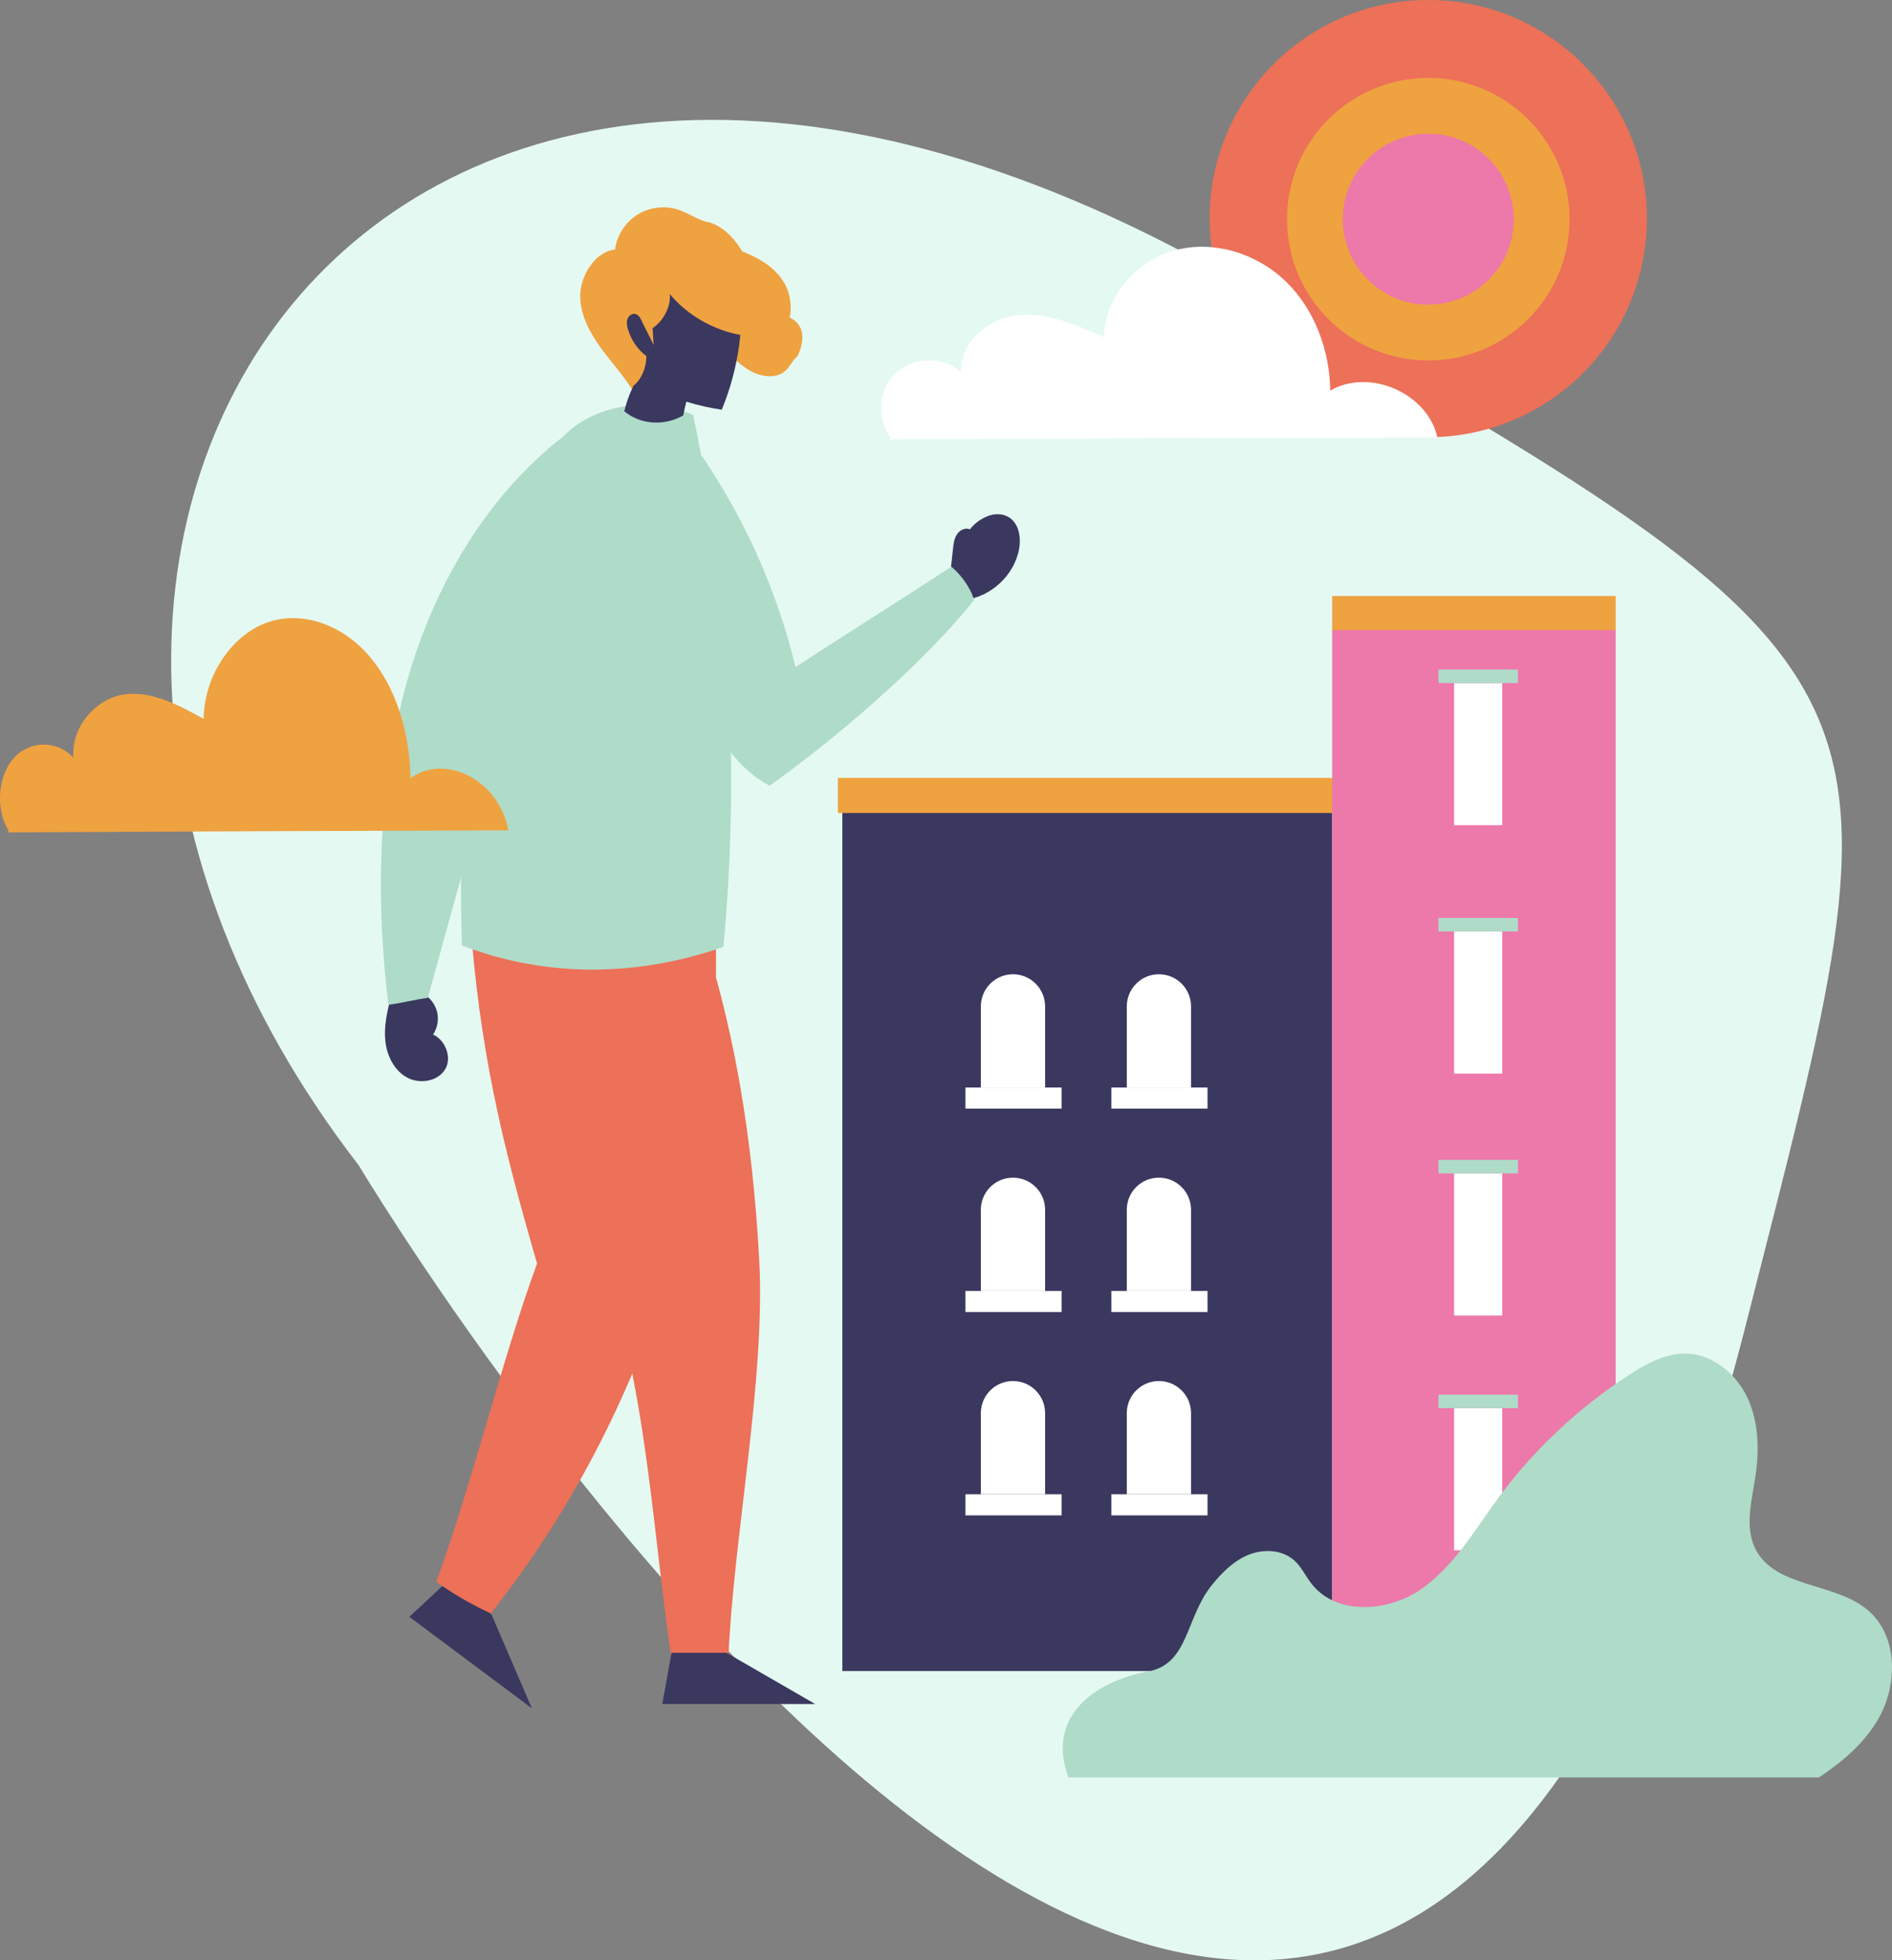 <svg xmlns="http://www.w3.org/2000/svg" width="738.71" height="765.44" viewBox="0 0 738.71 765.44" overflow="visible">
  <rect x="0" y="0" width="738.71" height="765.44" fill="#808080" stroke="none"/>
  <style>
    .st1{fill:#3a385f}.st2{fill:#ed7058}.st3{fill:#afdbc9}.st4{fill:#efa240}.st5{fill:#fff}.st6{fill:#ed78aa}
  </style>
  <path d="M681.82 516.62c64.6-254.17 72.03-251.26-200.52-407.5-338.26-193.9-527.57 104.9-341.23 345.89 0 0 390.86 655.37 541.75 61.61z" fill="#e4f9f2"/>
  <path class="st1" d="M370.77 226.61c.43-4.07.87-8.14 1.3-12.22.21-1.98.45-4.04 1.53-5.71s3.28-2.8 5.11-2c1.77-2.31 4.08-3.98 6.77-5.09 2.69-1.11 5.92-1.16 8.41.37 3.95 2.43 4.84 7.89 3.99 12.46-1.9 10.27-11.07 18.75-21.46 19.85-2.03-2.43-5.98-4.52-5.65-7.66zM191.85 630.27l15.8 36.75-47.82-35.71 14.85-13.87zM165.25 388.02c2.68 1.49 4.69 4.14 5.41 7.13s.13 6.26-1.58 8.81c4.79 2.08 7.44 8.96 4.79 13.46-2.88 4.9-10.08 6.03-15.04 3.26-4.96-2.77-7.75-8.46-8.37-14.11-.62-5.65.63-11.32 2.05-16.82 3.6-2.51 8.9-3.87 12.74-1.73z"/>
  <path class="st2" d="M271.28 355.45c15.59 43.75 22.64 90.17 25.15 136.55 2.51 46.38-10.05 108.31-12 154.71h-22.41c-7.54-50.7-10.07-115.28-30.56-162.26-17.9-41.08 13.17-92.99 39.82-129z"/>
  <path class="st2" d="M278.73 350.31c6.52 99.66-25.16 201.35-87.12 279.68-7.08-3.26-14.96-7.79-21.28-12.34 13.13-35.52 26.24-88.78 39.37-124.3-14.17-48.61-22.45-84.21-26.18-134.71-.81-10.94 17.03-11.98 27.82-13.96 25.07-4.57 47.13-9.81 67.39 5.63z"/>
  <path class="st3" d="M264.61 165.08c21.84 28.07 37.63 60.82 45.98 95.39 19.93-12.99 40.96-26.19 60.89-39.18 3.67 3.08 7.64 8.39 8.82 13.04-19.72 24.75-54.03 54.09-79.8 72.46-16.68-8.72-24.14-27.66-34.29-43.5-18.6-29.04-11.43-65.16-1.6-98.21z"/>
  <path class="st3" d="M270.62 162.08c14.34 68.1 18.33 138.37 11.82 207.65-33.45 11.68-68.96 12.16-102.02-.55-2.05-50.26 3.7-101.36 16.49-150.01 4.57-17.37 10.4-35.11 22.59-48.29 12.19-13.19 34.79-16.26 51.12-8.8z"/>
  <path class="st3" d="M244.13 166.21c7.55 11.08 5.17 26 1.18 38.79-9.54 30.59-26.77 58.74-49.66 81.16-9.36 34.51-19.23 68.95-28.59 103.46-5.43.72-9.98 2-15.41 2.72-4.79-39.65-4.21-79.72 5.24-118.52s29.38-75.81 60.22-101.18c6.72-5.53 18.91-9.64 27.02-6.43z"/>
  <path class="st1" d="M283.63 645.35l34.64 20h-59.68l3.6-20z"/>
  <path class="st4" d="M275.62 86.57c-3.78-1.1-7.08-3.47-10.83-4.69-5.27-1.72-11.28-.97-15.97 1.98-4.69 2.95-7.96 8.06-8.68 13.55-7.94.98-13.81 10.57-13.6 18.57.2 8 4.55 15.29 9.39 21.66s10.39 12.35 13.69 19.64a38.36 38.36 0 0 0 26.6-22.17c.39-.91 3.25-1.07 2.26-.98 4.97 2.42 8.63 6.89 13.25 9.94 4.62 3.04 11.41 4.31 15.29.37 1.57-1.59 2.43-3.84 4.23-5.17 0 0 7.14-12.79-5.45-16.21-12.58-3.41-9.83-14.74-16.26-25.31s-13.92-11.18-13.92-11.18z"/>
  <path class="st1" d="M275.22 135.7c-3.75 8.51-6.6 17.42-8.48 26.53-7.21 4.11-16.66 3.71-22.99-1.66 2.43-10.36 8.61-19.69 16.65-26.65 4.87-.69 10.44-.45 14.82 1.78z"/>
  <path class="st1" d="M288.81 108.48c2.13 17.39-.32 35.32-7.02 51.5-8.46-1.28-19.03-3.95-25.98-8.93-6.86-4.92-12.66-11.65-15.29-19.68-2.63-8.03-1.77-17.4 3.31-24.15 4.87-6.47 13.18-9.92 21.28-9.7 8.09.21 17.61 5.62 23.7 10.96z"/>
  <path class="st4" d="M303.61 131.2c-15.58 2.11-32.05-4.3-42.1-16.39.57 4.77-2.65 10.75-6.72 13.31.17 2.29.26 4.33.42 6.62-1.33-2.9-3.25-6.39-4.59-9.29-.57-1.24-1.32-2.63-2.66-2.88-1.29-.24-2.56.8-2.99 2.04-.42 1.25-.18 2.62.18 3.88 1.2 4.17 3.77 7.93 7.22 10.56.03 4.11-1.66 8.67-4.76 11.38-6.9-10.43-13.26-23.34-9.95-35.4 2.7-9.85 11.66-17.2 21.54-19.78 9.88-2.58 20.47-.93 30.02 2.69 6.82 2.58 13.59 6.47 17.15 12.83s3.41 16.54-2.76 20.43z"/>
  <path class="st1" d="M328.89 314.02h191.24v338.46H328.89z"/>
  <path class="st5" d="M395.5 380.41c-6.93 0-12.54 5.62-12.54 12.55v31.68h25.09v-31.68c0-6.93-5.62-12.55-12.55-12.55zM452.48 380.41c-6.93 0-12.54 5.62-12.54 12.55v31.68h25.09v-31.68c0-6.93-5.62-12.55-12.55-12.55zM395.5 459.83c-6.93 0-12.54 5.61-12.54 12.54v31.68h25.09v-31.68c0-6.93-5.62-12.54-12.55-12.54zM452.48 459.83c-6.93 0-12.54 5.61-12.54 12.54v31.68h25.09v-31.68c0-6.93-5.62-12.54-12.55-12.54zM395.5 539.24c-6.93 0-12.54 5.62-12.54 12.54v31.68h25.09v-31.68c0-6.92-5.62-12.54-12.55-12.54zM452.48 539.24c-6.93 0-12.54 5.62-12.54 12.54v31.68h25.09v-31.68c0-6.92-5.62-12.54-12.55-12.54z"/>
  <path class="st5" d="M376.94 424.63h37.54v8.24h-37.54zM433.92 424.63h37.54v8.24h-37.54zM376.94 504.05h37.54v8.24h-37.54zM433.92 504.05h37.54v8.24h-37.54zM376.94 583.46h37.54v8.24h-37.54zM433.92 583.46h37.54v8.24h-37.54z"/>
  <path class="st4" d="M520.14 232.73h110.68v13.72H520.14zM327.14 303.73h193.35v13.72H327.14z"/>
  <path class="st6" d="M520.14 246.02h110.68v406.1H520.14z"/>
  <path class="st5" d="M567.73 363.7h18.82v55.5h-18.82z"/>
  <path class="st3" d="M561.63 358.42h31.03v5.28h-31.03z"/>
  <path class="st5" d="M567.73 266.7h18.82v55.5h-18.82z"/>
  <path class="st3" d="M561.63 261.42h31.03v5.28h-31.03z"/>
  <path class="st5" d="M567.73 458.15h18.82v55.5h-18.82z"/>
  <path class="st3" d="M561.63 452.88h31.03v5.28h-31.03z"/>
  <path class="st5" d="M567.73 549.82h18.82v55.5h-18.82z"/>
  <path class="st3" d="M561.63 544.55h31.03v5.28h-31.03z"/>
  <g>
    <circle class="st2" cx="557.65" cy="85.36" r="85.36"/>
    <circle class="st4" cx="557.65" cy="85.59" r="55.16"/>
    <circle class="st6" cx="557.65" cy="85.59" r="33.37"/>
  </g>
  <g>
    <path class="st5" d="M347.2 171.55c71.34-.32 142.68-.56 214.02-.71-3.8-17.32-26.54-27.27-41.84-18.31-.23-15.7-6.01-31.58-17.25-42.54s-28.16-16.36-43.32-12.28S431.32 116 431 131.7c-10.6-4.82-21.83-9.74-33.42-8.63-11.59 1.11-23.25 10.69-22.2 22.29-6.93-6.26-18.68-6.18-25.53.17-6.85 6.35-7.82 18.05-2.11 25.44"/>
  </g>
  <g>
    <path class="st4" d="M2.92 325.02c65.19-.35 130.37-.62 195.56-.79-3.47-19.27-24.25-30.34-38.23-20.37-.21-17.47-5.49-35.14-15.77-47.33-10.28-12.19-25.73-18.2-39.58-13.66-13.85 4.54-25.12 20.35-25.41 37.81-9.69-5.36-19.95-10.84-30.54-9.6-10.59 1.24-21.24 11.89-20.29 24.8-6.34-6.96-17.07-6.88-23.33.19-6.26 7.06-7.15 20.08-1.93 28.3"/>
  </g>
  <path class="st3" d="M710.19 694.02H417.14c-9-24.5 11.31-37.75 31.08-41.37 15.89-2.91 14.58-20.62 24.67-33.39 3.99-5.04 8.68-9.78 14.59-12.18 5.92-2.4 13.28-2.02 17.99 2.33 2.71 2.5 4.28 5.99 6.55 8.91 9.71 12.53 29.77 11.21 42.76 2.23 12.99-8.98 21.12-23.32 30.53-36.08 13.8-18.72 31.08-34.75 50.44-47.43 6.9-4.52 14.55-8.75 22.77-8.51 10.35.3 19.53 8.01 23.88 17.53 4.35 9.52 4.52 20.5 2.92 30.86-1.45 9.36-4.17 19.45.08 27.89 7.77 15.44 31.17 12.83 44.15 24.13 11.4 9.92 11.48 28.7 4 41.9-5.49 9.69-14.04 16.98-23.36 23.18z"/>
</svg>
